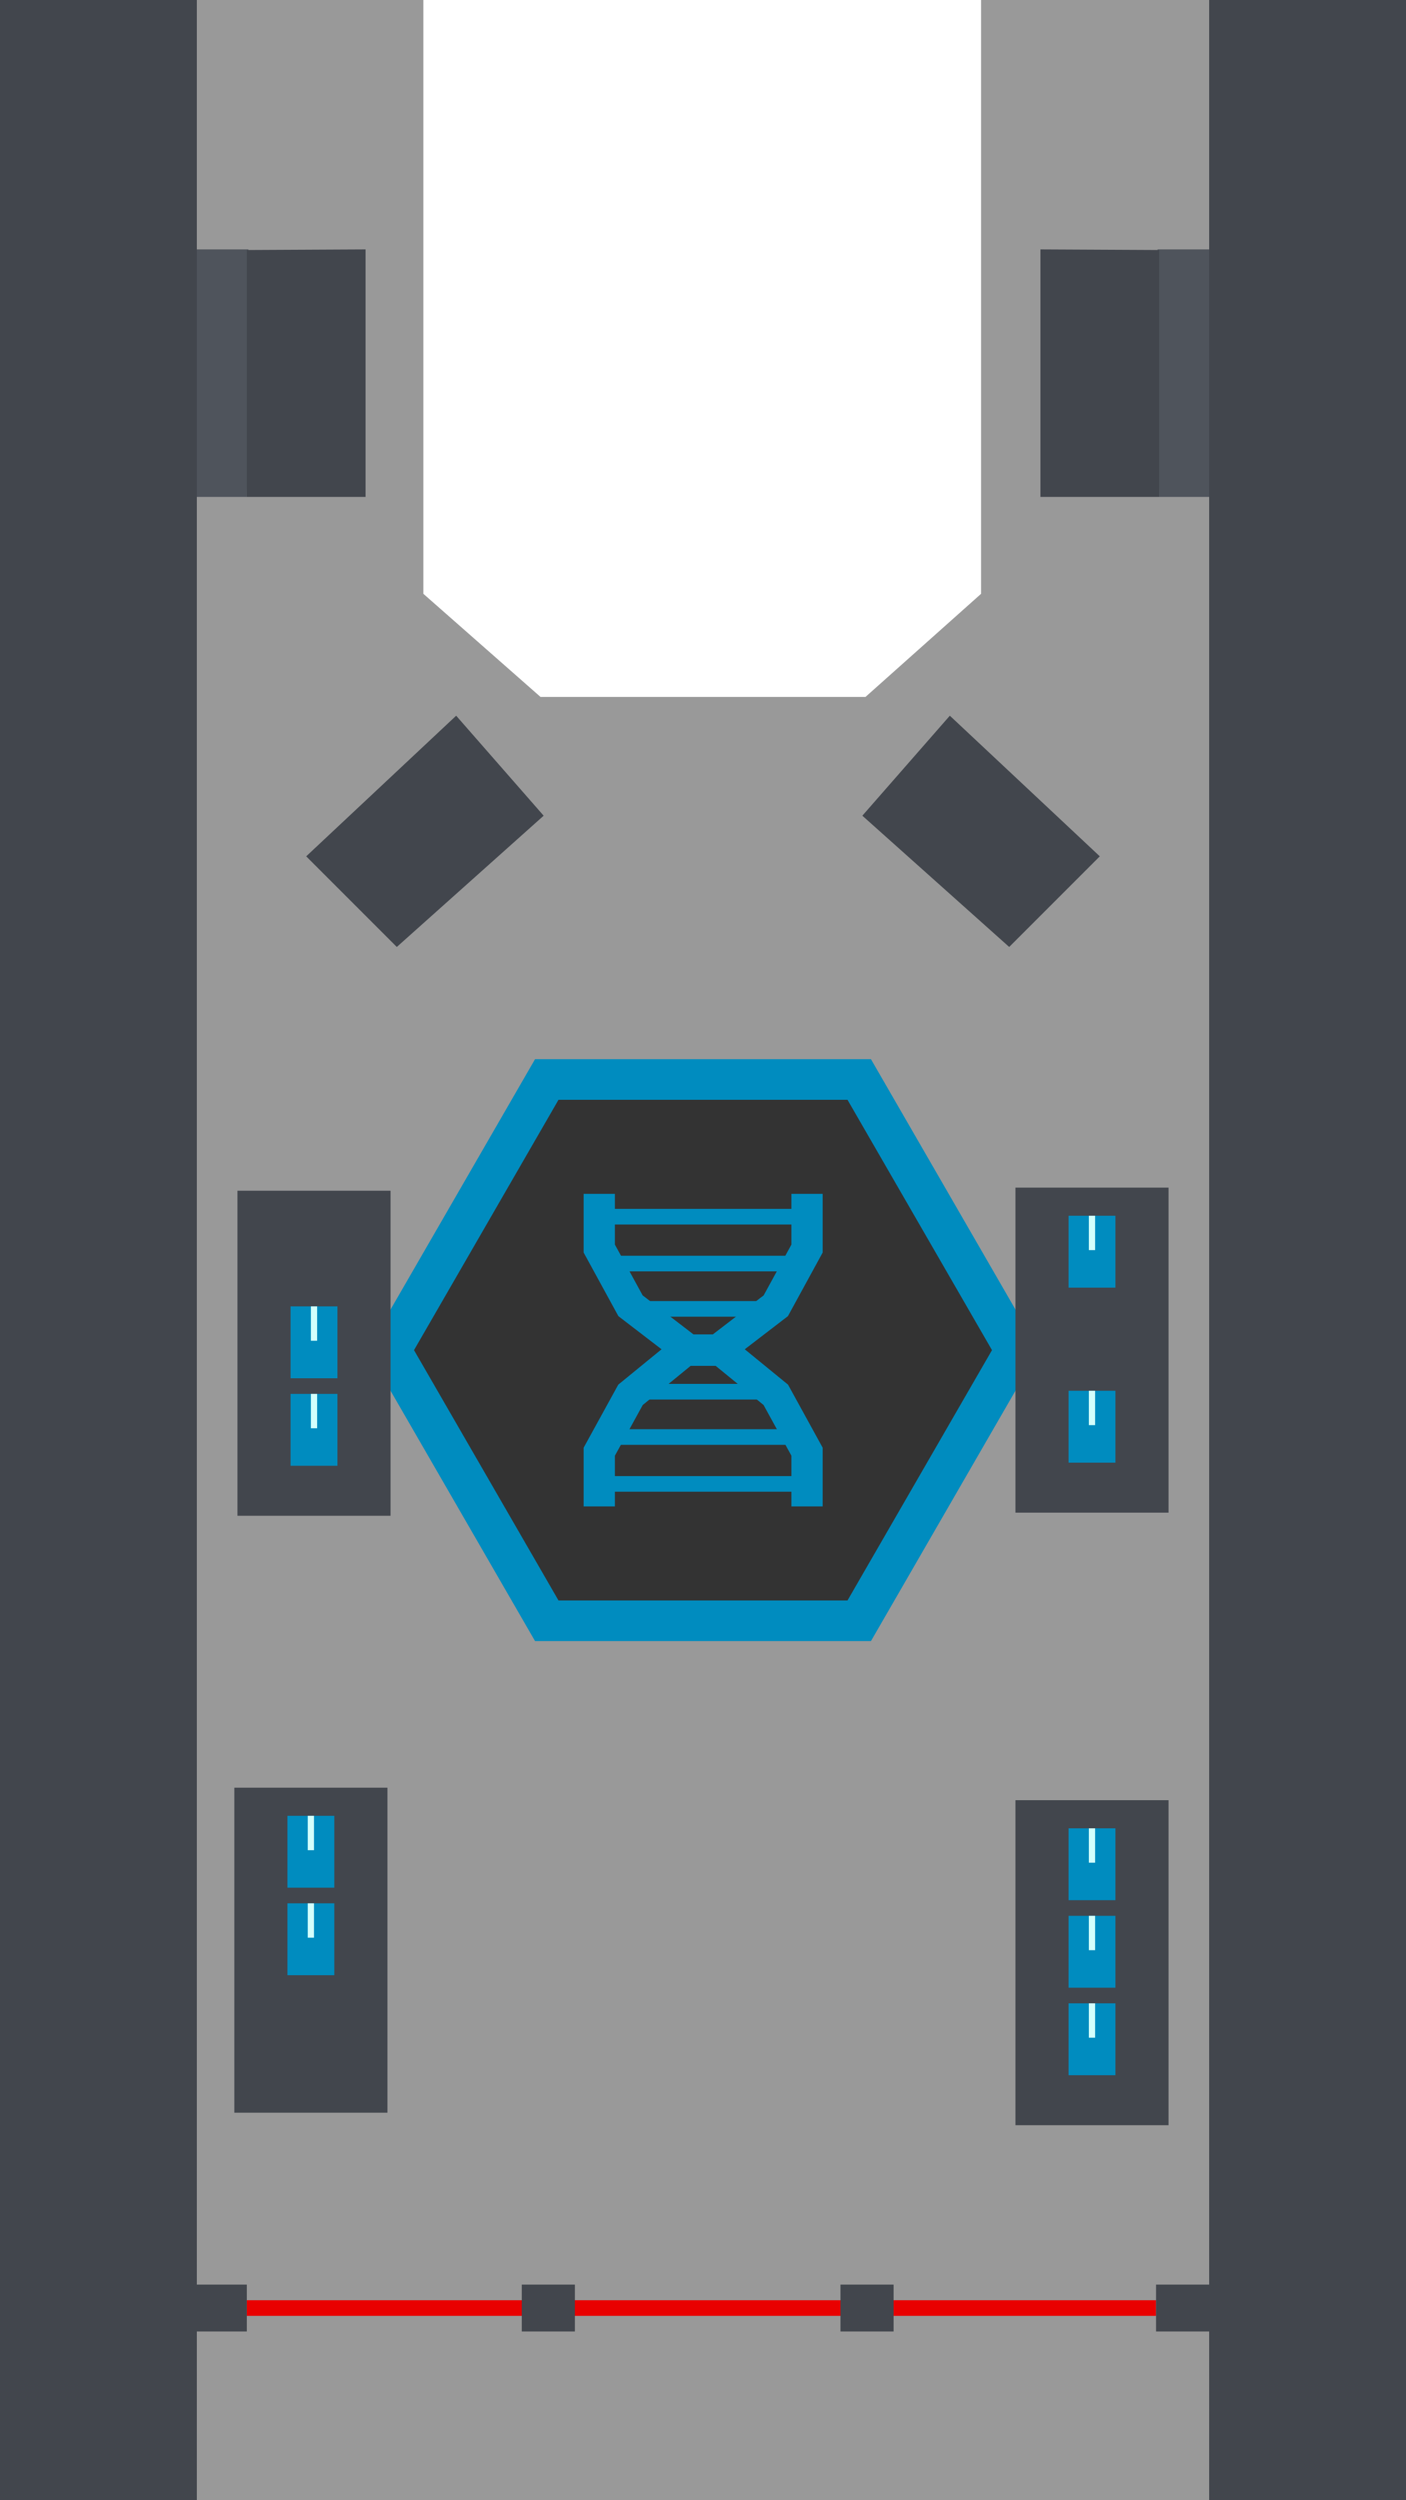 <?xml version="1.0" encoding="utf-8"?>
<!-- Generator: Adobe Illustrator 23.0.3, SVG Export Plug-In . SVG Version: 6.00 Build 0)  -->
<svg version="1.1" id="Capa_1" xmlns="http://www.w3.org/2000/svg" xmlns:xlink="http://www.w3.org/1999/xlink" x="0px" y="0px"
	 viewBox="0 0 450 800" style="enable-background:new 0 0 450 800;" xml:space="preserve">
<style type="text/css">
	.st0{fill:#999999;}
	.st1{fill:#42464D;}
	.st2{fill:#333333;stroke:#008CBF;stroke-width:13;stroke-miterlimit:10;}
	.st3{fill:none;stroke:#008CBF;stroke-width:10;stroke-miterlimit:10;}
	.st4{fill:none;stroke:#008CBF;stroke-width:20;stroke-miterlimit:10;}
	.st5{fill:none;stroke:#008CBF;stroke-width:5;stroke-miterlimit:10;}
	.st6{fill:#4F545C;}
	.st7{fill:#808080;}
	.st8{fill:#008CBF;}
	.st9{fill:#D4FFFC;}
	.st10{fill:none;stroke:#E90000;stroke-width:5;stroke-miterlimit:10;}
</style>
<polygon class="st0" points="135.5,0 135.5,190 173,223 277,223 314,190 314,0 387,0 387,800 63,800 63,0 "/>
<rect class="st1" width="63" height="800"/>
<rect x="387" class="st1" width="63" height="800"/>
<polygon class="st2" points="275,345.4 175,345.4 125,432 175,518.6 275,518.6 325,432 "/>
<g>
	<g>
		<polyline class="st3" points="191.8,482 191.8,464.5 201.8,446.3 219.3,432 229.8,432 248.3,417.8 258.3,399.5 258.3,382 		"/>
		<polyline class="st3" points="258.3,482 258.3,464.5 248.3,446.3 230.8,432 220.3,432 201.8,417.8 191.8,399.5 191.8,382 		"/>
		<path class="st4" d="M257,392.3"/>
		<path class="st4" d="M193.5,392.3"/>
		<path class="st3" d="M254,407.8"/>
		<path class="st4" d="M197,407.8"/>
		<path class="st4" d="M201.5,446.7"/>
	</g>
	<line class="st5" x1="194" y1="474.8" x2="257.5" y2="474.8"/>
	<line class="st5" x1="194.5" y1="459.8" x2="254.5" y2="459.8"/>
	<line class="st5" x1="203.5" y1="445.3" x2="246" y2="445.3"/>
	<line class="st5" x1="194" y1="389.3" x2="257.5" y2="389.3"/>
	<line class="st5" x1="194.5" y1="404.3" x2="254.5" y2="404.3"/>
	<line class="st5" x1="203.5" y1="418.8" x2="246" y2="418.8"/>
</g>
<polygon class="st6" points="387,79.8 370.5,79.8 371,159 387,159 "/>
<polygon class="st1" points="371,80 333,79.8 333,159 371,159 "/>
<g>
	<polygon class="st6" points="63,79.8 79.5,79.8 79,159 63,159 	"/>
	<polygon class="st1" points="79,80 117,79.8 117,159 79,159 	"/>
</g>
<rect x="325" y="576" class="st1" width="49" height="104"/>
<path class="st7" d="M338,595"/>
<g>
	<polygon class="st8" points="342,585 357,585 357,608 342,608 	"/>
	<rect x="348.5" y="585" class="st9" width="2" height="11"/>
</g>
<g>
	<polygon class="st8" points="342,613 357,613 357,636 342,636 	"/>
	<rect x="348.5" y="613" class="st9" width="2" height="11"/>
</g>
<g>
	<polygon class="st8" points="342,641 357,641 357,664 342,664 	"/>
	<rect x="348.5" y="641" class="st9" width="2" height="11"/>
</g>
<rect x="325" y="380" class="st1" width="49" height="104"/>
<g>
	<polygon class="st8" points="342,389 357,389 357,412 342,412 	"/>
	<rect x="348.5" y="389" class="st9" width="2" height="11"/>
</g>
<g>
	<polygon class="st8" points="342,445 357,445 357,468 342,468 	"/>
	<rect x="348.5" y="445" class="st9" width="2" height="11"/>
</g>
<rect x="76" y="381" class="st1" width="49" height="104"/>
<g>
	<polygon class="st8" points="93,418 108,418 108,441 93,441 	"/>
	<rect x="99.5" y="418" class="st9" width="2" height="11"/>
</g>
<g>
	<polygon class="st8" points="93,446 108,446 108,469 93,469 	"/>
	<rect x="99.5" y="446" class="st9" width="2" height="11"/>
</g>
<rect x="75" y="572" class="st1" width="49" height="104"/>
<g>
	<polygon class="st8" points="92,581 107,581 107,604 92,604 	"/>
	<rect x="98.5" y="581" class="st9" width="2" height="11"/>
</g>
<g>
	<polygon class="st8" points="92,609 107,609 107,632 92,632 	"/>
	<rect x="98.5" y="609" class="st9" width="2" height="11"/>
</g>
<line class="st10" x1="177" y1="738.5" x2="272" y2="738.5"/>
<line class="st10" x1="79" y1="738.5" x2="168" y2="738.5"/>
<polygon class="st1" points="98,274 127,303 174,261 146,229 "/>
<polygon class="st1" points="352,274 323,303 276,261 304,229 "/>
<rect x="167" y="731" class="st1" width="17" height="15"/>
<line class="st10" x1="282" y1="738.5" x2="370" y2="738.5"/>
<rect x="269" y="731" class="st1" width="17" height="15"/>
<rect x="62" y="731" class="st1" width="17" height="15"/>
<rect x="370" y="731" class="st1" width="17" height="15"/>
</svg>
